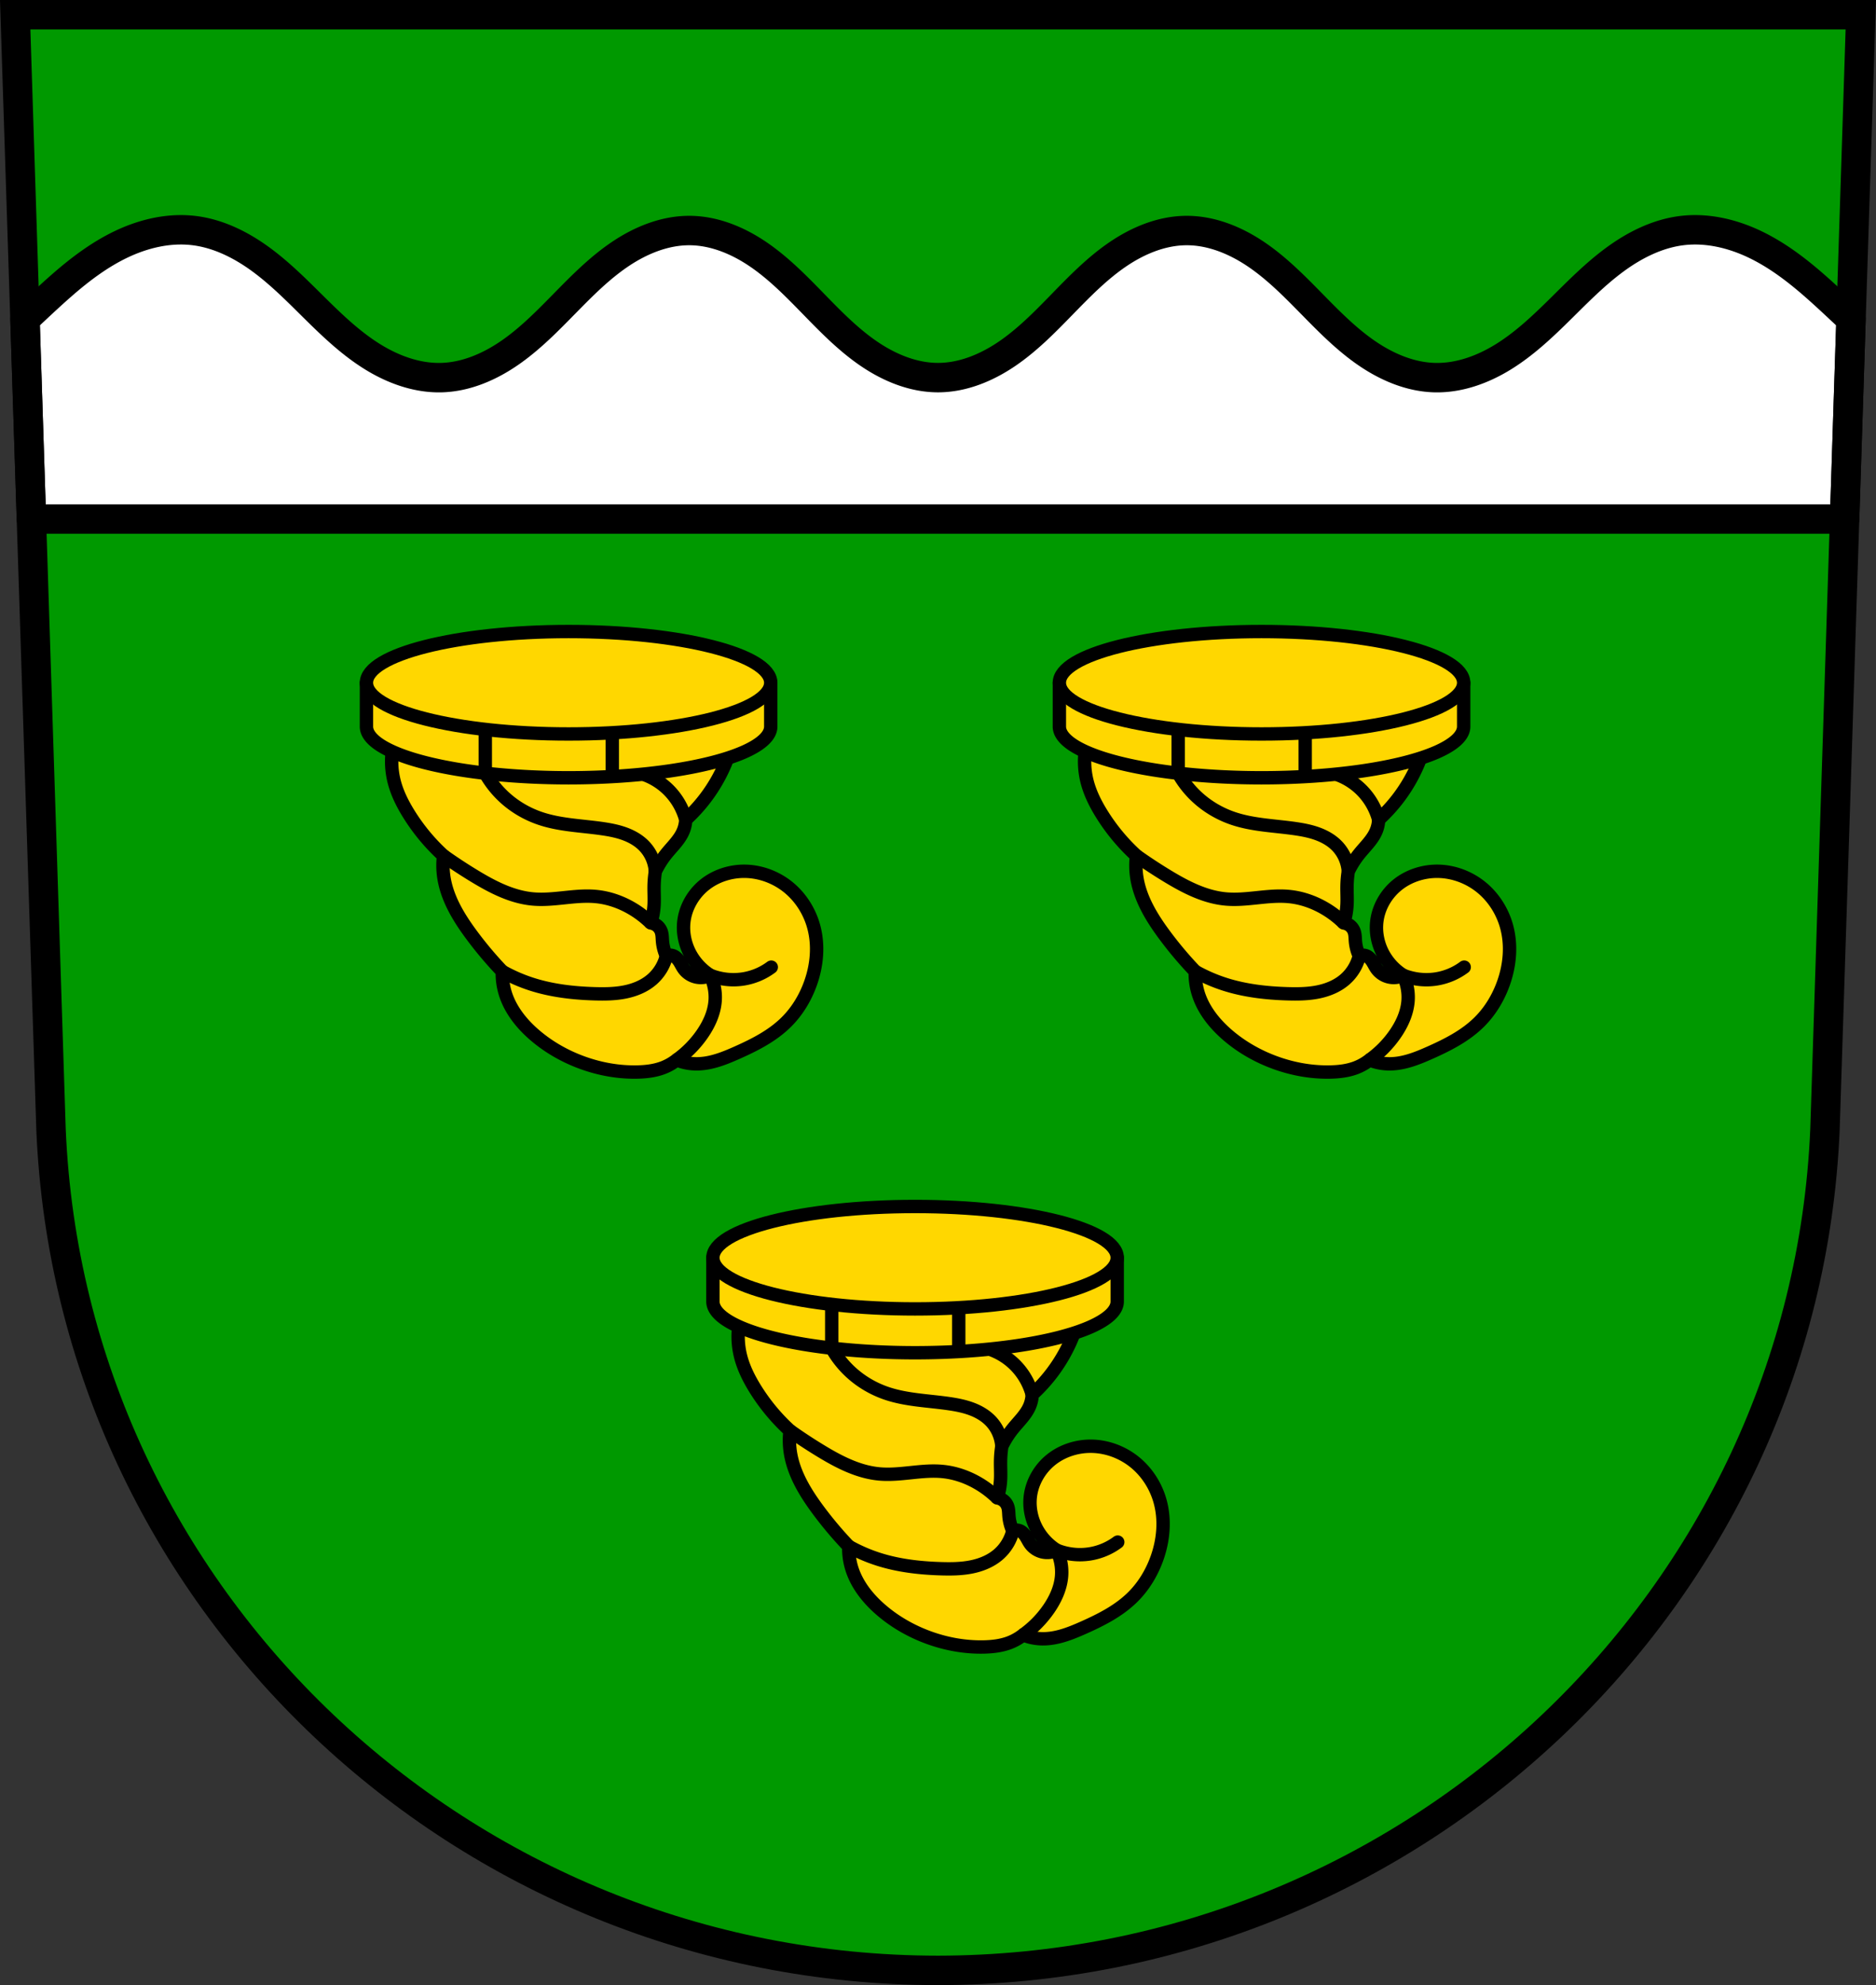 <svg xmlns="http://www.w3.org/2000/svg" width="748.09" height="791.22" viewBox="0 0 701.334 741.769"><rect x="0" y="0" width="701.334" height="741.769" fill="#333333" stroke="none"/><path style="fill:#090;fill-opacity:1;fill-rule:evenodd;stroke:none;stroke-width:11;stroke-opacity:1" d="m15.983 27.732 13.398 416.624c7.415 175.25 153.92 314.046 331.59 314.144 177.51-.214 324.069-139.06 331.59-314.144l13.397-416.624h-344.98z" transform="translate(-10.304 -22.232)"/><path style="fill:#fff;fill-rule:evenodd;stroke:#000;stroke-width:11;stroke-linecap:butt;stroke-linejoin:round;stroke-miterlimit:4;stroke-dasharray:none;stroke-opacity:1" d="M67.229 85.87c-7.468.07-14.91 2.11-21.688 5.312-8.343 3.94-15.773 9.585-22.713 15.666-4.571 4.005-9.007 8.238-13.49 12.402l2.402 74.713h677.854l2.402-74.711c-4.483-4.164-8.916-8.398-13.488-12.404-6.94-6.081-14.37-11.725-22.713-15.666-8.343-3.942-17.69-6.119-26.854-5.037-9.148 1.08-17.68 5.337-25.115 10.777-7.434 5.44-13.908 12.06-20.467 18.53-6.558 6.468-13.296 12.863-21.111 17.74-7.815 4.876-16.857 8.188-26.064 7.91-9.23-.28-18.064-4.14-25.643-9.416-7.58-5.276-14.069-11.94-20.539-18.528-6.47-6.589-13.027-13.195-20.703-18.328-7.677-5.133-16.64-8.752-25.873-8.685-9.242.066-18.154 3.819-25.774 9.048-7.62 5.23-14.118 11.901-20.568 18.52-6.45 6.619-12.961 13.279-20.6 18.48-7.638 5.202-16.574 8.909-25.816 8.909-9.242 0-18.178-3.707-25.816-8.909-7.639-5.202-14.15-11.861-20.6-18.48-6.45-6.619-12.949-13.29-20.568-18.52-7.62-5.229-16.533-8.982-25.774-9.048-9.234-.067-18.197 3.552-25.873 8.685-7.676 5.133-14.235 11.74-20.705 18.328-6.47 6.589-12.96 13.252-20.539 18.528-7.58 5.275-16.41 9.137-25.64 9.416-9.208.278-18.25-3.034-26.065-7.91-7.815-4.877-14.553-11.272-21.111-17.74-6.559-6.47-13.033-13.09-20.467-18.53-7.434-5.44-15.967-9.698-25.115-10.777a40.733 40.733 0 0 0-5.166-.276z"/><path style="fill:none;fill-rule:evenodd;stroke:#000;stroke-width:11;stroke-opacity:1" d="m15.983 27.732 13.398 416.624c7.415 175.25 153.92 314.046 331.59 314.144 177.51-.214 324.07-139.06 331.59-314.144l13.397-416.624h-344.98z" transform="translate(-10.304 -22.232)"/><g transform="translate(746.984 -22.232)"><path d="M-600.336 303.084c-.44 3.557-.24 7.193.589 10.681 1.061 4.471 3.132 8.647 5.552 12.554a73.99 73.99 0 0 0 13.037 15.691c-.301 2.402-.301 4.841 0 7.243 1.026 8.2 5.466 15.564 10.38 22.21a142.506 142.506 0 0 0 11.588 13.76 25.053 25.053 0 0 0 .966 7.726c1.803 6.255 6.003 11.598 10.916 15.87 5.304 4.612 11.515 8.15 18.127 10.538 6.6 2.384 13.63 3.631 20.646 3.453 3.187-.08 6.403-.463 9.383-1.595 1.85-.703 3.591-1.69 5.144-2.918a19.687 19.687 0 0 0 6.76 1.448c5.451.187 10.706-1.888 15.691-4.104 6.676-2.967 13.332-6.341 18.52-11.484 4.043-4.007 7.067-8.994 9.001-14.347 2.477-6.855 3.166-14.464 1.207-21.486-1.574-5.645-4.867-10.82-9.408-14.526-4.54-3.704-10.322-5.9-16.182-5.994-5.459-.088-10.97 1.674-15.22 5.103-4.248 3.43-7.161 8.537-7.714 13.969-.395 3.884.402 7.867 2.173 11.346a21.6 21.6 0 0 0 7.725 8.45 7.972 7.972 0 0 1-5.39.603 7.972 7.972 0 0 1-4.508-3.017c-.617-.847-1.06-1.807-1.621-2.692-.561-.886-1.278-1.723-2.241-2.137a3.411 3.411 0 0 0-2.656 0 16.542 16.542 0 0 1-1.448-5.552c-.099-1.218-.066-2.472-.483-3.621a4.867 4.867 0 0 0-1.497-2.104 4.867 4.867 0 0 0-2.366-1.035 28.081 28.081 0 0 0 1.207-6.76c.126-2.33-.04-4.666 0-7 .032-1.86.193-3.716.483-5.553a33.374 33.374 0 0 1 4.104-6.518c2.209-2.744 4.897-5.208 6.277-8.45.584-1.372.913-2.853.965-4.345a59.746 59.746 0 0 0 7.484-8.208 59.801 59.801 0 0 0 8.138-14.73 2246.325 2246.325 0 0 1-125.329-2.47z" style="fill:gold;fill-opacity:1;fill-rule:evenodd;stroke:#000;stroke-width:5;stroke-linecap:butt;stroke-linejoin:round;stroke-miterlimit:4;stroke-dasharray:none;stroke-opacity:1"/><path transform="translate(10.304 22.232)" d="M-544.72 252.354a75.574 19.139 0 0 0-38.98 2.765h-36.593v16.373a75.574 19.139 0 0 0 75.572 19.139 75.574 19.139 0 0 0 75.575-19.139V255.12h-36.625a75.574 19.139 0 0 0-38.95-2.765z" style="opacity:1;fill:gold;fill-opacity:1;fill-rule:nonzero;stroke:#000;stroke-width:5;stroke-linecap:round;stroke-linejoin:round;stroke-miterlimit:4;stroke-dasharray:none;stroke-dashoffset:0;stroke-opacity:1"/><ellipse ry="19.139" rx="75.574" cy="277.351" cx="-534.416" style="opacity:1;fill:gold;fill-opacity:1;fill-rule:nonzero;stroke:#000;stroke-width:5;stroke-linecap:round;stroke-linejoin:round;stroke-miterlimit:4;stroke-dasharray:none;stroke-dashoffset:0;stroke-opacity:1"/><path d="M-565.563 294.789v16.372M-518.089 296.038v16.107" style="fill:none;fill-rule:evenodd;stroke:#000;stroke-width:5;stroke-linecap:butt;stroke-linejoin:miter;stroke-miterlimit:4;stroke-dasharray:none;stroke-opacity:1"/><path d="M-481.455 386.672a18.852 18.852 0 0 1 1.816 9.591c-.34 4.45-2.266 8.655-4.8 12.328a39.343 39.343 0 0 1-9.57 9.706M-497.871 379.43a17.09 17.09 0 0 1-5.312 8.761c-2.852 2.496-6.485 3.976-10.202 4.716-3.716.74-7.536.779-11.324.666-7.962-.239-15.962-1.149-23.544-3.588a60.173 60.173 0 0 1-10.937-4.762M-581.158 342.01a192.548 192.548 0 0 0 11.603 7.614c6.72 4.07 13.927 7.802 21.75 8.52 7.91.726 15.866-1.69 23.769-.897 4.405.442 8.687 1.885 12.557 4.037a36.577 36.577 0 0 1 7.814 5.833M-501.975 347.804a15.175 15.175 0 0 0-4.123-9.392c-1.968-2.063-4.497-3.532-7.166-4.533-2.67-1.001-5.486-1.554-8.306-1.97-7.806-1.151-15.836-1.31-23.32-3.812-5.059-1.69-9.767-4.445-13.678-8.072a36.666 36.666 0 0 1-6.995-8.864M-506.568 311.516a24.81 24.81 0 0 1 9.664 6.043 24.834 24.834 0 0 1 6.275 10.932" style="fill:none;fill-rule:evenodd;stroke:#000;stroke-width:5;stroke-linecap:butt;stroke-linejoin:round;stroke-miterlimit:4;stroke-dasharray:none;stroke-opacity:1"/></g><path style="fill:none;fill-rule:evenodd;stroke:#000;stroke-width:5;stroke-linecap:round;stroke-linejoin:miter;stroke-miterlimit:4;stroke-dasharray:none;stroke-opacity:1" d="M-481.455 386.672a23.733 23.733 0 0 0 12.44 1.35 23.707 23.707 0 0 0 10.365-4.398" transform="translate(746.984 -22.232)"/><g><g transform="translate(1006.031 -22.232)"><path d="M-600.336 303.084c-.44 3.557-.24 7.193.589 10.681 1.061 4.471 3.132 8.647 5.552 12.554a73.99 73.99 0 0 0 13.037 15.691c-.301 2.402-.301 4.841 0 7.243 1.026 8.2 5.466 15.564 10.38 22.21a142.506 142.506 0 0 0 11.588 13.76 25.053 25.053 0 0 0 .966 7.726c1.803 6.255 6.003 11.598 10.916 15.87 5.304 4.612 11.515 8.15 18.127 10.538 6.6 2.384 13.63 3.631 20.646 3.453 3.187-.08 6.403-.463 9.383-1.595 1.85-.703 3.591-1.69 5.144-2.918a19.687 19.687 0 0 0 6.76 1.448c5.451.187 10.706-1.888 15.691-4.104 6.676-2.967 13.332-6.341 18.52-11.484 4.043-4.007 7.067-8.994 9.001-14.347 2.477-6.855 3.166-14.464 1.207-21.486-1.574-5.645-4.867-10.82-9.408-14.526-4.54-3.704-10.322-5.9-16.182-5.994-5.459-.088-10.97 1.674-15.22 5.103-4.248 3.43-7.161 8.537-7.714 13.969-.395 3.884.402 7.867 2.173 11.346a21.6 21.6 0 0 0 7.725 8.45 7.972 7.972 0 0 1-5.39.603 7.972 7.972 0 0 1-4.508-3.017c-.617-.847-1.06-1.807-1.621-2.692-.561-.886-1.278-1.723-2.241-2.137a3.411 3.411 0 0 0-2.656 0 16.542 16.542 0 0 1-1.448-5.552c-.099-1.218-.066-2.472-.483-3.621a4.867 4.867 0 0 0-1.497-2.104 4.867 4.867 0 0 0-2.366-1.035 28.081 28.081 0 0 0 1.207-6.76c.126-2.33-.04-4.666 0-7 .032-1.86.193-3.716.483-5.553a33.374 33.374 0 0 1 4.104-6.518c2.209-2.744 4.897-5.208 6.277-8.45.584-1.372.913-2.853.965-4.345a59.746 59.746 0 0 0 7.484-8.208 59.801 59.801 0 0 0 8.138-14.73 2246.325 2246.325 0 0 1-125.329-2.47z" style="fill:gold;fill-opacity:1;fill-rule:evenodd;stroke:#000;stroke-width:5;stroke-linecap:butt;stroke-linejoin:round;stroke-miterlimit:4;stroke-dasharray:none;stroke-opacity:1"/><path transform="translate(10.304 22.232)" d="M-544.72 252.354a75.574 19.139 0 0 0-38.98 2.765h-36.593v16.373a75.574 19.139 0 0 0 75.572 19.139 75.574 19.139 0 0 0 75.575-19.139V255.12h-36.625a75.574 19.139 0 0 0-38.95-2.765z" style="opacity:1;fill:gold;fill-opacity:1;fill-rule:nonzero;stroke:#000;stroke-width:5;stroke-linecap:round;stroke-linejoin:round;stroke-miterlimit:4;stroke-dasharray:none;stroke-dashoffset:0;stroke-opacity:1"/><ellipse ry="19.139" rx="75.574" cy="277.351" cx="-534.416" style="opacity:1;fill:gold;fill-opacity:1;fill-rule:nonzero;stroke:#000;stroke-width:5;stroke-linecap:round;stroke-linejoin:round;stroke-miterlimit:4;stroke-dasharray:none;stroke-dashoffset:0;stroke-opacity:1"/><path d="M-565.563 294.789v16.372M-518.089 296.038v16.107" style="fill:none;fill-rule:evenodd;stroke:#000;stroke-width:5;stroke-linecap:butt;stroke-linejoin:miter;stroke-miterlimit:4;stroke-dasharray:none;stroke-opacity:1"/><path d="M-481.455 386.672a18.852 18.852 0 0 1 1.816 9.591c-.34 4.45-2.266 8.655-4.8 12.328a39.343 39.343 0 0 1-9.57 9.706M-497.871 379.43a17.09 17.09 0 0 1-5.312 8.761c-2.852 2.496-6.485 3.976-10.202 4.716-3.716.74-7.536.779-11.324.666-7.962-.239-15.962-1.149-23.544-3.588a60.173 60.173 0 0 1-10.937-4.762M-581.158 342.01a192.548 192.548 0 0 0 11.603 7.614c6.72 4.07 13.927 7.802 21.75 8.52 7.91.726 15.866-1.69 23.769-.897 4.405.442 8.687 1.885 12.557 4.037a36.577 36.577 0 0 1 7.814 5.833M-501.975 347.804a15.175 15.175 0 0 0-4.123-9.392c-1.968-2.063-4.497-3.532-7.166-4.533-2.67-1.001-5.486-1.554-8.306-1.97-7.806-1.151-15.836-1.31-23.32-3.812-5.059-1.69-9.767-4.445-13.678-8.072a36.666 36.666 0 0 1-6.995-8.864M-506.568 311.516a24.81 24.81 0 0 1 9.664 6.043 24.834 24.834 0 0 1 6.275 10.932" style="fill:none;fill-rule:evenodd;stroke:#000;stroke-width:5;stroke-linecap:butt;stroke-linejoin:round;stroke-miterlimit:4;stroke-dasharray:none;stroke-opacity:1"/></g><path style="fill:none;fill-rule:evenodd;stroke:#000;stroke-width:5;stroke-linecap:round;stroke-linejoin:miter;stroke-miterlimit:4;stroke-dasharray:none;stroke-opacity:1" d="M-481.455 386.672a23.733 23.733 0 0 0 12.44 1.35 23.707 23.707 0 0 0 10.365-4.398" transform="translate(1006.031 -22.232)"/></g><g><g transform="translate(876.508 192.611)"><path style="fill:gold;fill-opacity:1;fill-rule:evenodd;stroke:#000;stroke-width:5;stroke-linecap:butt;stroke-linejoin:round;stroke-miterlimit:4;stroke-dasharray:none;stroke-opacity:1" d="M-600.336 303.084c-.44 3.557-.24 7.193.589 10.681 1.061 4.471 3.132 8.647 5.552 12.554a73.99 73.99 0 0 0 13.037 15.691c-.301 2.402-.301 4.841 0 7.243 1.026 8.2 5.466 15.564 10.38 22.21a142.506 142.506 0 0 0 11.588 13.76 25.053 25.053 0 0 0 .966 7.726c1.803 6.255 6.003 11.598 10.916 15.87 5.304 4.612 11.515 8.15 18.127 10.538 6.6 2.384 13.63 3.631 20.646 3.453 3.187-.08 6.403-.463 9.383-1.595 1.85-.703 3.591-1.69 5.144-2.918a19.687 19.687 0 0 0 6.76 1.448c5.451.187 10.706-1.888 15.691-4.104 6.676-2.967 13.332-6.341 18.52-11.484 4.043-4.007 7.067-8.994 9.001-14.347 2.477-6.855 3.166-14.464 1.207-21.486-1.574-5.645-4.867-10.82-9.408-14.526-4.54-3.704-10.322-5.9-16.182-5.994-5.459-.088-10.97 1.674-15.22 5.103-4.248 3.43-7.161 8.537-7.714 13.969-.395 3.884.402 7.867 2.173 11.346a21.6 21.6 0 0 0 7.725 8.45 7.972 7.972 0 0 1-5.39.603 7.972 7.972 0 0 1-4.508-3.017c-.617-.847-1.06-1.807-1.621-2.692-.561-.886-1.278-1.723-2.241-2.137a3.411 3.411 0 0 0-2.656 0 16.542 16.542 0 0 1-1.448-5.552c-.099-1.218-.066-2.472-.483-3.621a4.867 4.867 0 0 0-1.497-2.104 4.867 4.867 0 0 0-2.366-1.035 28.081 28.081 0 0 0 1.207-6.76c.126-2.33-.04-4.666 0-7 .032-1.86.193-3.716.483-5.553a33.374 33.374 0 0 1 4.104-6.518c2.209-2.744 4.897-5.208 6.277-8.45.584-1.372.913-2.853.965-4.345a59.746 59.746 0 0 0 7.484-8.208 59.801 59.801 0 0 0 8.138-14.73 2246.325 2246.325 0 0 1-125.329-2.47z"/><path style="opacity:1;fill:gold;fill-opacity:1;fill-rule:nonzero;stroke:#000;stroke-width:5;stroke-linecap:round;stroke-linejoin:round;stroke-miterlimit:4;stroke-dasharray:none;stroke-dashoffset:0;stroke-opacity:1" d="M-544.72 252.354a75.574 19.139 0 0 0-38.98 2.765h-36.593v16.373a75.574 19.139 0 0 0 75.572 19.139 75.574 19.139 0 0 0 75.575-19.139V255.12h-36.625a75.574 19.139 0 0 0-38.95-2.765z" transform="translate(10.304 22.232)"/><ellipse style="opacity:1;fill:gold;fill-opacity:1;fill-rule:nonzero;stroke:#000;stroke-width:5;stroke-linecap:round;stroke-linejoin:round;stroke-miterlimit:4;stroke-dasharray:none;stroke-dashoffset:0;stroke-opacity:1" cx="-534.416" cy="277.351" rx="75.574" ry="19.139"/><path style="fill:none;fill-rule:evenodd;stroke:#000;stroke-width:5;stroke-linecap:butt;stroke-linejoin:miter;stroke-miterlimit:4;stroke-dasharray:none;stroke-opacity:1" d="M-565.563 294.789v16.372M-518.089 296.038v16.107"/><path style="fill:none;fill-rule:evenodd;stroke:#000;stroke-width:5;stroke-linecap:butt;stroke-linejoin:round;stroke-miterlimit:4;stroke-dasharray:none;stroke-opacity:1" d="M-481.455 386.672a18.852 18.852 0 0 1 1.816 9.591c-.34 4.45-2.266 8.655-4.8 12.328a39.343 39.343 0 0 1-9.57 9.706M-497.871 379.43a17.09 17.09 0 0 1-5.312 8.761c-2.852 2.496-6.485 3.976-10.202 4.716-3.716.74-7.536.779-11.324.666-7.962-.239-15.962-1.149-23.544-3.588a60.173 60.173 0 0 1-10.937-4.762M-581.158 342.01a192.548 192.548 0 0 0 11.603 7.614c6.72 4.07 13.927 7.802 21.75 8.52 7.91.726 15.866-1.69 23.769-.897 4.405.442 8.687 1.885 12.557 4.037a36.577 36.577 0 0 1 7.814 5.833M-501.975 347.804a15.175 15.175 0 0 0-4.123-9.392c-1.968-2.063-4.497-3.532-7.166-4.533-2.67-1.001-5.486-1.554-8.306-1.97-7.806-1.151-15.836-1.31-23.32-3.812-5.059-1.69-9.767-4.445-13.678-8.072a36.666 36.666 0 0 1-6.995-8.864M-506.568 311.516a24.81 24.81 0 0 1 9.664 6.043 24.834 24.834 0 0 1 6.275 10.932"/></g><path d="M-481.455 386.672a23.733 23.733 0 0 0 12.44 1.35 23.707 23.707 0 0 0 10.365-4.398" style="fill:none;fill-rule:evenodd;stroke:#000;stroke-width:5;stroke-linecap:round;stroke-linejoin:miter;stroke-miterlimit:4;stroke-dasharray:none;stroke-opacity:1" transform="translate(876.508 192.611)"/></g></svg>